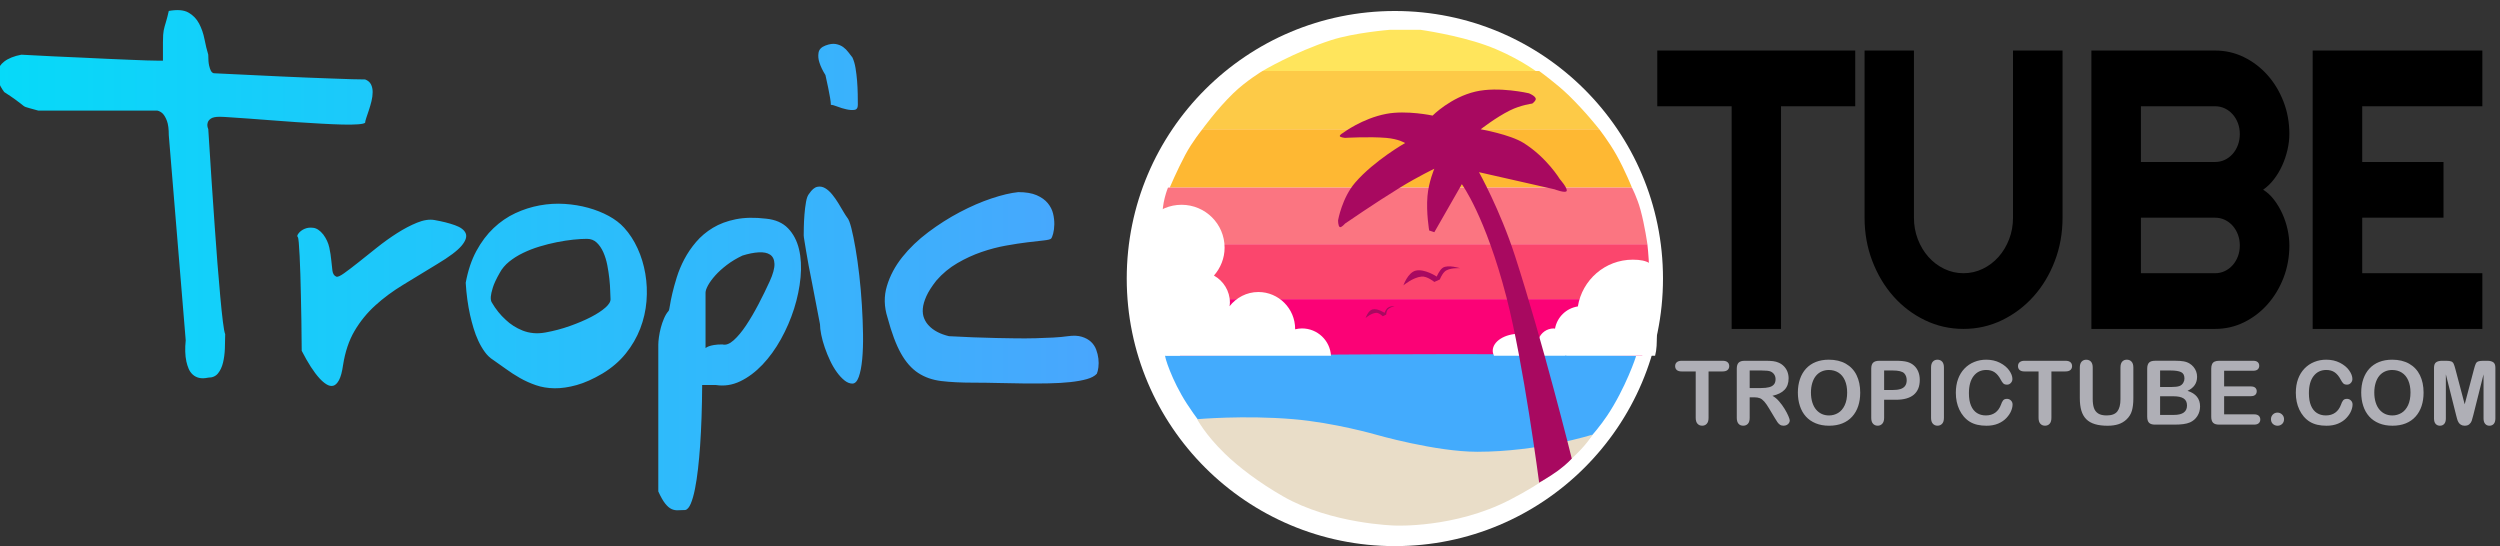 <?xml version="1.0" encoding="utf-8"?>
<!-- Generator: Adobe Illustrator 17.0.1, SVG Export Plug-In . SVG Version: 6.00 Build 0)  -->
<!DOCTYPE svg PUBLIC "-//W3C//DTD SVG 1.1//EN" "http://www.w3.org/Graphics/SVG/1.1/DTD/svg11.dtd">
<svg version="1.1" id="Layer_1" xmlns:x="http://ns.adobe.com/Extensibility/1.0/" xmlns:i="http://ns.adobe.com/AdobeIllustrator/10.0/" xmlns:graph="http://ns.adobe.com/Graphs/1.0/"
	 xmlns="http://www.w3.org/2000/svg" xmlns:xlink="http://www.w3.org/1999/xlink" x="0px" y="0px" width="206px" height="45px"
	 viewBox="0 0 206 45" enable-background="new 0 0 206 45" xml:space="preserve">
<rect x="0" y="0" width="206" height="45" fill="#333333" stroke="none"/>
<g id="tube">
	<g>
		<path fill-rule="evenodd" clip-rule="evenodd" d="M136.558,8.756h6.13v18.347h4.068V8.756h6.116V4.165h-16.313V8.756z
			 M165.872,17.937c0,0.629-0.107,1.221-0.32,1.776c-0.213,0.555-0.505,1.04-0.875,1.456c-0.37,0.416-0.804,0.744-1.301,0.984
			c-0.498,0.24-1.026,0.36-1.586,0.36c-0.56,0-1.088-0.12-1.586-0.36c-0.498-0.24-0.932-0.568-1.301-0.984
			c-0.37-0.416-0.661-0.901-0.875-1.456c-0.213-0.554-0.32-1.146-0.32-1.776V4.165h-4.068v13.772c0,1.269,0.213,2.461,0.64,3.575
			c0.427,1.114,1.007,2.085,1.742,2.911c0.735,0.827,1.598,1.48,2.589,1.959c0.991,0.48,2.05,0.72,3.179,0.72
			c1.128,0,2.188-0.24,3.179-0.72c0.991-0.48,1.856-1.133,2.596-1.959c0.74-0.826,1.323-1.797,1.749-2.911
			c0.427-1.114,0.64-2.306,0.64-3.575V4.165h-4.082V17.937z M187.363,14.786c0.265-0.341,0.493-0.72,0.683-1.136
			c0.19-0.416,0.336-0.848,0.441-1.296c0.104-0.448,0.156-0.885,0.156-1.312c0-0.949-0.161-1.84-0.484-2.671
			c-0.322-0.832-0.761-1.56-1.316-2.183s-1.202-1.117-1.941-1.48c-0.74-0.362-1.531-0.544-2.375-0.544H172.33v22.938h10.198
			c0.844,0,1.636-0.181,2.375-0.544c0.74-0.362,1.387-0.856,1.941-1.48s0.993-1.352,1.316-2.183
			c0.322-0.832,0.484-1.722,0.484-2.671c0-0.426-0.05-0.866-0.149-1.32c-0.1-0.453-0.244-0.888-0.434-1.304
			c-0.19-0.416-0.417-0.797-0.683-1.144c-0.266-0.346-0.564-0.621-0.896-0.824C186.803,15.41,187.097,15.128,187.363,14.786z
			 M184.405,21.121c-0.104,0.277-0.249,0.52-0.434,0.728s-0.401,0.371-0.647,0.488c-0.247,0.117-0.512,0.176-0.796,0.176h-6.116
			v-4.575h6.116c0.284,0,0.55,0.059,0.796,0.176c0.246,0.117,0.462,0.28,0.647,0.488s0.329,0.451,0.434,0.728
			c0.104,0.277,0.156,0.576,0.156,0.896C184.561,20.545,184.509,20.843,184.405,21.121z M184.405,11.947
			c-0.104,0.283-0.249,0.528-0.434,0.736s-0.401,0.371-0.647,0.488c-0.247,0.117-0.512,0.176-0.796,0.176h-6.116V8.756h6.116
			c0.284,0,0.55,0.059,0.796,0.176c0.246,0.117,0.462,0.28,0.647,0.488s0.329,0.451,0.434,0.728
			c0.104,0.277,0.156,0.576,0.156,0.896C184.561,11.363,184.509,11.664,184.405,11.947z M204.545,8.756V4.165h-13.981v22.938h13.981
			v-4.591h-9.899v-4.575h6.699v-4.591h-6.699V8.756H204.545z"/>
	</g>
</g>
<g id="Tropic">
	<g>
		<linearGradient id="SVGID_1_" gradientUnits="userSpaceOnUse" x1="-0.23" y1="21.44" x2="90.527" y2="21.44">
			<stop  offset="0" style="stop-color:#06DAF9"/>
			<stop  offset="1" style="stop-color:#49A6FD"/>
		</linearGradient>
		<path fill-rule="evenodd" clip-rule="evenodd" fill="url(#SVGID_1_)" d="M28.211,10.263c0.516,0.013,0.944,0.007,1.282-0.019
			c0.338-0.025,0.536-0.069,0.594-0.132c0-0.076,0.031-0.208,0.095-0.396c0.063-0.189,0.135-0.402,0.215-0.642
			c0.08-0.239,0.152-0.487,0.215-0.745c0.063-0.258,0.095-0.506,0.095-0.745c0-0.239-0.046-0.45-0.138-0.632
			c-0.092-0.182-0.253-0.318-0.482-0.406c-0.241,0-0.602-0.006-1.084-0.019c-0.482-0.012-1.036-0.031-1.661-0.057
			c-0.626-0.025-1.299-0.05-2.022-0.076c-0.723-0.025-1.446-0.057-2.169-0.094c-1.687-0.076-3.528-0.163-5.525-0.264
			c-0.092-0.012-0.172-0.076-0.241-0.189c-0.058-0.101-0.109-0.252-0.155-0.453c-0.046-0.201-0.069-0.497-0.069-0.887
			c-0.115-0.378-0.218-0.802-0.31-1.274C16.759,2.761,16.61,2.33,16.404,1.94c-0.207-0.39-0.499-0.692-0.878-0.906
			c-0.379-0.214-0.918-0.258-1.618-0.132c-0.08,0.352-0.149,0.623-0.206,0.812c-0.058,0.189-0.103,0.346-0.138,0.472
			c-0.034,0.126-0.06,0.236-0.077,0.33c-0.017,0.094-0.032,0.217-0.043,0.368c-0.012,0.151-0.017,0.352-0.017,0.604v1.51h-0.465
			c-0.172,0-0.468-0.006-0.886-0.019c-0.419-0.012-0.907-0.031-1.463-0.057c-0.557-0.025-1.162-0.05-1.816-0.076
			C8.142,4.821,7.488,4.79,6.834,4.752C5.285,4.689,3.592,4.608,1.757,4.507C1.16,4.62,0.689,4.809,0.345,5.073
			C0.196,5.186,0.07,5.322-0.034,5.479C-0.137,5.636-0.2,5.815-0.223,6.017c-0.023,0.201,0.009,0.434,0.095,0.698
			c0.086,0.264,0.244,0.554,0.473,0.868c0.39,0.252,0.689,0.453,0.895,0.604c0.207,0.151,0.361,0.267,0.465,0.349
			c0.103,0.082,0.178,0.142,0.224,0.179c0.046,0.038,0.109,0.073,0.189,0.104c0.08,0.032,0.195,0.066,0.344,0.104
			c0.149,0.038,0.379,0.101,0.688,0.189h9.811c0.172,0.038,0.327,0.126,0.465,0.264c0.126,0.139,0.238,0.34,0.336,0.604
			c0.097,0.264,0.146,0.654,0.146,1.17l1.394,16.891c-0.069,0.667-0.052,1.246,0.052,1.736c0.046,0.214,0.109,0.415,0.189,0.604
			c0.08,0.189,0.192,0.349,0.336,0.481c0.143,0.132,0.318,0.224,0.525,0.274c0.207,0.05,0.459,0.044,0.757-0.019
			c0.344,0,0.611-0.116,0.8-0.349c0.189-0.233,0.327-0.525,0.413-0.878c0.086-0.352,0.138-0.739,0.155-1.161
			c0.017-0.421,0.026-0.821,0.026-1.198c-0.058-0.126-0.121-0.465-0.189-1.019c-0.069-0.554-0.141-1.239-0.215-2.057
			c-0.075-0.818-0.152-1.727-0.232-2.727c-0.08-1-0.155-2.01-0.224-3.029c-0.172-2.403-0.35-5.089-0.534-8.058
			c-0.08-0.189-0.098-0.359-0.052-0.51c0.023-0.126,0.106-0.242,0.25-0.349c0.143-0.107,0.393-0.16,0.749-0.16
			c0.172,0,0.47,0.016,0.895,0.047C19.427,9.7,19.926,9.734,20.5,9.772c0.574,0.038,1.202,0.085,1.885,0.142
			c0.683,0.057,1.368,0.107,2.057,0.151c0.688,0.044,1.36,0.085,2.014,0.123C27.11,10.225,27.695,10.25,28.211,10.263z
			 M38.374,19.227c-0.115-0.277-0.41-0.5-0.886-0.67c-0.476-0.17-1.036-0.311-1.678-0.425c-0.425-0.076-0.907-0.003-1.446,0.217
			c-0.54,0.22-1.09,0.51-1.652,0.868c-0.562,0.359-1.119,0.758-1.67,1.198c-0.551,0.441-1.056,0.843-1.515,1.208
			c-0.459,0.365-0.852,0.664-1.179,0.896c-0.327,0.233-0.542,0.324-0.645,0.274c-0.172-0.076-0.275-0.236-0.31-0.481
			c-0.034-0.245-0.066-0.531-0.095-0.859c-0.029-0.327-0.083-0.679-0.164-1.057c-0.08-0.377-0.247-0.736-0.499-1.076
			c-0.264-0.327-0.534-0.51-0.809-0.547c-0.275-0.038-0.519-0.009-0.732,0.085c-0.212,0.094-0.376,0.217-0.491,0.368
			c-0.115,0.151-0.138,0.252-0.069,0.302c0.034,0.038,0.063,0.198,0.086,0.481c0.023,0.283,0.046,0.645,0.069,1.085
			c0.023,0.441,0.043,0.941,0.06,1.5c0.017,0.56,0.031,1.129,0.043,1.708c0.034,1.359,0.057,2.894,0.069,4.605
			c0.516,1.007,1.004,1.762,1.463,2.265c0.195,0.214,0.39,0.381,0.585,0.5c0.195,0.119,0.379,0.157,0.551,0.113
			c0.172-0.044,0.33-0.198,0.473-0.462c0.143-0.264,0.255-0.679,0.336-1.246c0.172-1.095,0.488-2.032,0.947-2.812
			c0.459-0.78,1.027-1.478,1.704-2.095c0.677-0.616,1.451-1.189,2.324-1.717c0.872-0.528,1.801-1.095,2.788-1.698
			c0.987-0.591,1.652-1.091,1.997-1.5C38.374,19.847,38.488,19.504,38.374,19.227z M52.541,20.473
			c-0.299-0.654-0.671-1.227-1.119-1.717c-0.333-0.365-0.755-0.686-1.265-0.963c-0.511-0.277-1.073-0.5-1.687-0.67
			c-0.614-0.17-1.262-0.277-1.945-0.321c-0.683-0.044-1.368-0.003-2.057,0.123c-0.688,0.126-1.357,0.34-2.005,0.642
			c-0.648,0.302-1.245,0.711-1.79,1.227c-0.545,0.516-1.018,1.145-1.42,1.887c-0.402,0.742-0.694,1.617-0.878,2.623
			c0.057,0.944,0.178,1.831,0.361,2.661c0.08,0.352,0.175,0.711,0.284,1.076c0.109,0.365,0.241,0.714,0.396,1.047
			c0.155,0.333,0.333,0.639,0.534,0.915c0.201,0.277,0.433,0.497,0.697,0.661c0.333,0.226,0.68,0.472,1.041,0.736
			s0.746,0.513,1.153,0.745c0.407,0.233,0.846,0.431,1.317,0.594c0.47,0.163,0.984,0.248,1.54,0.255
			c0.556,0.006,1.162-0.082,1.816-0.264s1.365-0.5,2.134-0.953c0.769-0.465,1.408-1.016,1.919-1.651
			c0.51-0.635,0.906-1.318,1.188-2.048c0.281-0.73,0.453-1.482,0.516-2.255c0.063-0.774,0.031-1.529-0.095-2.265
			C53.051,21.822,52.839,21.127,52.541,20.473z M49.89,25.342c-0.299,0.264-0.697,0.525-1.196,0.783
			c-0.499,0.258-1.076,0.503-1.73,0.736c-0.654,0.233-1.331,0.412-2.031,0.538c-0.356,0.063-0.688,0.079-0.998,0.047
			c-0.31-0.031-0.6-0.101-0.869-0.208c-0.27-0.107-0.522-0.236-0.757-0.387c-0.235-0.151-0.445-0.314-0.628-0.491
			c-0.448-0.403-0.832-0.881-1.153-1.434c-0.069-0.101-0.098-0.258-0.086-0.472c0.011-0.176,0.066-0.425,0.164-0.745
			c0.097-0.321,0.29-0.733,0.577-1.236c0.183-0.34,0.442-0.645,0.775-0.915c0.333-0.27,0.714-0.51,1.145-0.717
			c0.43-0.208,0.883-0.384,1.36-0.528c0.476-0.144,0.952-0.264,1.429-0.359c0.476-0.094,0.926-0.163,1.351-0.208
			c0.424-0.044,0.797-0.066,1.119-0.066c0.321,0,0.591,0.104,0.809,0.311c0.218,0.208,0.399,0.472,0.542,0.793
			c0.143,0.321,0.252,0.673,0.327,1.057c0.074,0.384,0.132,0.761,0.172,1.132c0.04,0.371,0.063,0.705,0.069,1
			c0.006,0.296,0.014,0.513,0.026,0.651C50.326,24.839,50.188,25.078,49.89,25.342z M64.935,18.812
			c-0.436-0.453-1.039-0.717-1.807-0.793c-0.941-0.113-1.773-0.097-2.496,0.047c-0.723,0.145-1.354,0.381-1.893,0.708
			c-0.54,0.327-1.001,0.717-1.386,1.17c-0.385,0.453-0.706,0.925-0.964,1.415c-0.258,0.491-0.465,0.985-0.62,1.482
			c-0.155,0.497-0.278,0.944-0.37,1.34c-0.092,0.396-0.158,0.727-0.198,0.991c-0.04,0.264-0.077,0.415-0.112,0.453
			c-0.138,0.151-0.261,0.352-0.37,0.604c-0.109,0.252-0.198,0.51-0.267,0.774c-0.069,0.264-0.12,0.522-0.155,0.774
			c-0.034,0.252-0.052,0.453-0.052,0.604v12.116c0.207,0.453,0.399,0.789,0.577,1.01c0.178,0.22,0.353,0.368,0.525,0.443
			c0.172,0.076,0.35,0.107,0.534,0.094c0.183-0.013,0.379-0.019,0.585-0.019c0.172-0.038,0.324-0.214,0.456-0.528
			c0.132-0.315,0.247-0.717,0.344-1.208c0.097-0.491,0.181-1.041,0.25-1.651c0.069-0.61,0.126-1.236,0.172-1.878
			c0.103-1.485,0.161-3.164,0.172-5.039h1.102c0.7,0.113,1.377,0.012,2.031-0.302c0.654-0.314,1.265-0.771,1.833-1.368
			c0.568-0.597,1.076-1.299,1.523-2.104c0.447-0.805,0.809-1.642,1.084-2.51c0.275-0.868,0.453-1.73,0.534-2.586
			c0.08-0.855,0.037-1.629-0.129-2.321C65.672,19.838,65.371,19.265,64.935,18.812z M63.42,23.19
			c-0.275,0.604-0.582,1.23-0.921,1.878c-0.339,0.648-0.68,1.23-1.024,1.746c-0.344,0.516-0.686,0.925-1.024,1.227
			c-0.339,0.302-0.645,0.415-0.921,0.34c-0.287,0-0.519,0.016-0.697,0.047c-0.178,0.032-0.318,0.066-0.422,0.104
			c-0.126,0.05-0.218,0.101-0.275,0.151v-4.567c0-0.151,0.069-0.352,0.206-0.604c0.138-0.252,0.336-0.522,0.594-0.812
			c0.258-0.289,0.577-0.579,0.955-0.868c0.379-0.289,0.809-0.547,1.291-0.774c0.482-0.151,0.924-0.239,1.325-0.264
			c0.402-0.025,0.717,0.038,0.947,0.189c0.229,0.151,0.35,0.406,0.361,0.764C63.827,22.105,63.695,22.587,63.42,23.19z
			 M68.017,6.186c0.08,0.365,0.155,0.711,0.224,1.038c0.057,0.277,0.109,0.551,0.155,0.821c0.046,0.271,0.069,0.469,0.069,0.594
			c0.115,0,0.293,0.047,0.534,0.142s0.488,0.17,0.74,0.226c0.252,0.057,0.473,0.073,0.663,0.047
			c0.189-0.025,0.284-0.163,0.284-0.415c0-0.239-0.003-0.535-0.009-0.887c-0.006-0.352-0.023-0.711-0.052-1.076
			c-0.029-0.365-0.072-0.72-0.129-1.066c-0.058-0.346-0.144-0.638-0.258-0.878c-0.103-0.126-0.215-0.27-0.336-0.434
			c-0.12-0.163-0.264-0.305-0.43-0.425c-0.167-0.119-0.367-0.201-0.602-0.245c-0.235-0.044-0.519-0.003-0.852,0.123
			c-0.333,0.126-0.522,0.321-0.568,0.585c-0.046,0.264-0.023,0.535,0.069,0.812C67.621,5.476,67.787,5.822,68.017,6.186z
			 M70.805,22.681c-0.092-0.805-0.195-1.541-0.31-2.208c-0.115-0.667-0.23-1.227-0.344-1.68c-0.115-0.453-0.23-0.742-0.344-0.868
			c-0.069-0.088-0.166-0.239-0.293-0.453c-0.126-0.214-0.267-0.45-0.422-0.708c-0.155-0.258-0.327-0.503-0.516-0.736
			c-0.189-0.233-0.387-0.409-0.594-0.528c-0.207-0.119-0.422-0.154-0.645-0.104c-0.224,0.05-0.445,0.239-0.663,0.566
			c-0.115,0.126-0.201,0.352-0.258,0.679c-0.058,0.327-0.101,0.673-0.129,1.038c-0.029,0.365-0.046,0.711-0.052,1.038
			c-0.006,0.327-0.009,0.554-0.009,0.679c0,0.063,0.02,0.214,0.06,0.453c0.04,0.239,0.089,0.535,0.146,0.887
			c0.057,0.352,0.126,0.745,0.207,1.18c0.08,0.434,0.166,0.871,0.258,1.312c0.195,1.044,0.419,2.208,0.671,3.491
			c0,0.239,0.034,0.528,0.103,0.868c0.069,0.34,0.166,0.692,0.293,1.057c0.126,0.365,0.272,0.724,0.439,1.076
			c0.166,0.352,0.35,0.667,0.551,0.944c0.201,0.277,0.41,0.503,0.628,0.679c0.218,0.176,0.436,0.264,0.654,0.264
			c0.218,0,0.393-0.182,0.525-0.547c0.132-0.365,0.226-0.849,0.284-1.453c0.057-0.604,0.08-1.293,0.069-2.067
			c-0.012-0.774-0.043-1.576-0.095-2.406C70.969,24.304,70.897,23.486,70.805,22.681z M90.325,28.805
			c-0.092-0.245-0.235-0.459-0.43-0.642c-0.195-0.182-0.448-0.321-0.757-0.415c-0.31-0.094-0.688-0.11-1.136-0.047
			c-0.344,0.05-0.746,0.088-1.205,0.113c-0.459,0.025-0.95,0.044-1.472,0.057c-0.522,0.013-1.062,0.016-1.618,0.009
			c-0.557-0.006-1.099-0.016-1.626-0.028c-1.239-0.025-2.536-0.076-3.89-0.151c-0.723-0.176-1.274-0.465-1.652-0.868
			c-0.161-0.163-0.29-0.362-0.387-0.594c-0.098-0.233-0.135-0.5-0.112-0.802c0.023-0.302,0.121-0.645,0.293-1.029
			c0.172-0.384,0.448-0.814,0.826-1.293c0.505-0.579,1.081-1.057,1.73-1.434c0.648-0.377,1.311-0.682,1.988-0.915
			c0.677-0.233,1.348-0.409,2.014-0.528c0.665-0.119,1.262-0.211,1.79-0.274c0.528-0.063,0.967-0.113,1.317-0.151
			c0.35-0.038,0.553-0.088,0.611-0.151c0.057-0.063,0.115-0.201,0.172-0.415c0.057-0.214,0.089-0.465,0.095-0.755
			c0.006-0.289-0.029-0.588-0.103-0.896c-0.075-0.308-0.221-0.594-0.439-0.859c-0.218-0.264-0.522-0.481-0.912-0.651
			c-0.39-0.17-0.895-0.255-1.515-0.255c-0.62,0.063-1.354,0.236-2.203,0.519c-0.849,0.283-1.721,0.661-2.616,1.132
			c-0.895,0.472-1.762,1.022-2.599,1.651c-0.838,0.629-1.552,1.315-2.143,2.057c-0.591,0.743-1.013,1.535-1.265,2.378
			c-0.253,0.843-0.235,1.711,0.052,2.604c0.333,1.246,0.7,2.227,1.102,2.944c0.401,0.717,0.875,1.255,1.42,1.614
			c0.545,0.359,1.185,0.582,1.919,0.67c0.734,0.088,1.606,0.132,2.616,0.132c0.677,0,1.374,0.009,2.091,0.028
			c0.717,0.019,1.426,0.032,2.126,0.038c0.7,0.007,1.374,0.003,2.022-0.009c0.648-0.012,1.236-0.047,1.764-0.104
			c0.528-0.057,0.981-0.138,1.36-0.245c0.379-0.107,0.654-0.255,0.826-0.444c0.057-0.126,0.1-0.302,0.129-0.528
			c0.028-0.226,0.028-0.465,0-0.717C90.477,29.299,90.417,29.05,90.325,28.805z"/>
	</g>
</g>
<g id="tropictube.com">
	<g>
		<path fill-rule="evenodd" clip-rule="evenodd" fill="#AFAFB6" d="M141.946,29.728h-3.377c-0.174,0-0.307,0.039-0.399,0.118
			c-0.092,0.079-0.138,0.187-0.138,0.323c0,0.132,0.044,0.237,0.132,0.318c0.088,0.08,0.223,0.12,0.404,0.12h1.159v3.822
			c0,0.218,0.049,0.38,0.148,0.488c0.099,0.108,0.227,0.161,0.385,0.161c0.155,0,0.281-0.053,0.379-0.16
			c0.098-0.106,0.147-0.27,0.147-0.49v-3.822h1.159c0.181,0,0.317-0.04,0.408-0.12c0.091-0.08,0.136-0.186,0.136-0.318
			c0-0.132-0.045-0.238-0.134-0.319C142.266,29.769,142.129,29.728,141.946,29.728z M147.048,33.685
			c-0.135-0.221-0.288-0.43-0.46-0.626c-0.172-0.196-0.352-0.344-0.54-0.445c0.448-0.098,0.783-0.264,1.003-0.499
			c0.221-0.234,0.331-0.548,0.331-0.94c0-0.191-0.033-0.373-0.098-0.544c-0.066-0.171-0.162-0.321-0.288-0.45
			c-0.126-0.129-0.272-0.228-0.436-0.298c-0.136-0.062-0.289-0.103-0.458-0.124c-0.169-0.02-0.373-0.031-0.612-0.031h-1.728
			c-0.229,0-0.395,0.052-0.497,0.154c-0.103,0.103-0.154,0.269-0.154,0.499v4.048c0,0.213,0.047,0.374,0.14,0.484
			c0.093,0.11,0.224,0.165,0.393,0.165c0.157,0,0.285-0.053,0.383-0.158c0.098-0.105,0.147-0.269,0.147-0.492v-1.69h0.372
			c0.188,0,0.345,0.025,0.469,0.075s0.246,0.144,0.367,0.28c0.12,0.136,0.257,0.335,0.41,0.596l0.426,0.711
			c0.1,0.168,0.179,0.294,0.238,0.38c0.058,0.086,0.128,0.157,0.209,0.214c0.081,0.056,0.181,0.084,0.3,0.084
			c0.1,0,0.188-0.02,0.265-0.059c0.076-0.039,0.136-0.093,0.181-0.161c0.044-0.068,0.066-0.137,0.066-0.206
			c0-0.067-0.038-0.19-0.113-0.368S147.183,33.906,147.048,33.685z M145.769,31.908c-0.174,0.044-0.389,0.066-0.644,0.066h-0.951
			v-1.446h0.98c0.365,0,0.609,0.026,0.733,0.079c0.131,0.055,0.234,0.138,0.308,0.249c0.074,0.111,0.111,0.24,0.111,0.386
			c0,0.187-0.046,0.333-0.138,0.44C146.077,31.789,145.944,31.864,145.769,31.908z M152.096,29.97
			c-0.39-0.221-0.857-0.332-1.4-0.332c-0.401,0-0.758,0.063-1.073,0.188s-0.582,0.307-0.801,0.544
			c-0.219,0.237-0.387,0.524-0.503,0.861c-0.116,0.337-0.174,0.708-0.174,1.113c0,0.395,0.055,0.762,0.166,1.102
			c0.111,0.34,0.275,0.63,0.492,0.872c0.217,0.242,0.488,0.429,0.812,0.562c0.324,0.133,0.692,0.199,1.102,0.199
			c0.413,0,0.779-0.065,1.098-0.194c0.32-0.129,0.589-0.316,0.808-0.56s0.384-0.532,0.494-0.865s0.165-0.702,0.165-1.109
			c0-0.55-0.1-1.029-0.3-1.437S152.485,30.192,152.096,29.97z M152.003,33.396c-0.135,0.285-0.316,0.495-0.544,0.632
			c-0.228,0.136-0.477,0.205-0.749,0.205c-0.212,0-0.407-0.039-0.585-0.118c-0.178-0.079-0.335-0.198-0.472-0.357
			c-0.137-0.159-0.243-0.359-0.318-0.601s-0.113-0.512-0.113-0.811c0-0.297,0.038-0.564,0.113-0.802
			c0.075-0.238,0.178-0.434,0.308-0.587c0.13-0.153,0.285-0.27,0.465-0.35c0.18-0.08,0.376-0.12,0.588-0.12
			c0.298,0,0.562,0.072,0.792,0.217s0.407,0.358,0.531,0.641c0.124,0.282,0.186,0.616,0.186,1.001
			C152.205,32.76,152.137,33.111,152.003,33.396z M157.712,30.119c-0.156-0.139-0.342-0.238-0.556-0.298
			c-0.217-0.062-0.527-0.093-0.93-0.093h-1.363c-0.234,0-0.404,0.05-0.512,0.151c-0.107,0.1-0.161,0.268-0.161,0.502v4.055
			c0,0.211,0.049,0.37,0.147,0.479c0.098,0.109,0.227,0.163,0.386,0.163c0.153,0,0.279-0.055,0.379-0.165
			c0.1-0.11,0.15-0.272,0.15-0.484V32.94h0.973c0.651,0,1.141-0.138,1.47-0.414c0.329-0.276,0.494-0.682,0.494-1.218
			c0-0.251-0.041-0.477-0.122-0.678C157.986,30.428,157.868,30.258,157.712,30.119z M156.98,31.799
			c-0.088,0.12-0.216,0.206-0.385,0.258s-0.377,0.079-0.628,0.079h-0.715v-1.608h0.715c0.474,0,0.788,0.078,0.941,0.233
			c0.136,0.146,0.204,0.335,0.204,0.567C157.112,31.522,157.068,31.679,156.98,31.799z M159.645,29.638
			c-0.155,0-0.281,0.054-0.379,0.161s-0.147,0.269-0.147,0.484v4.145c0,0.215,0.049,0.377,0.148,0.486s0.225,0.163,0.377,0.163
			c0.16,0,0.289-0.054,0.388-0.161c0.099-0.108,0.148-0.27,0.148-0.488v-4.145c0-0.218-0.05-0.38-0.148-0.486
			C159.934,29.692,159.805,29.638,159.645,29.638z M165.375,32.865c-0.148,0-0.255,0.044-0.322,0.131
			c-0.067,0.087-0.123,0.2-0.168,0.339c-0.107,0.294-0.266,0.517-0.477,0.669c-0.211,0.152-0.469,0.228-0.774,0.228
			c-0.281,0-0.527-0.067-0.737-0.201c-0.21-0.134-0.372-0.337-0.486-0.608c-0.115-0.271-0.172-0.612-0.172-1.021
			c0-0.612,0.129-1.085,0.388-1.418c0.259-0.333,0.606-0.499,1.043-0.499c0.274,0,0.505,0.065,0.692,0.194
			c0.187,0.129,0.35,0.324,0.488,0.585c0.083,0.158,0.159,0.269,0.227,0.334c0.068,0.065,0.17,0.097,0.306,0.097
			c0.122,0,0.225-0.047,0.311-0.14s0.129-0.201,0.129-0.323c0-0.222-0.088-0.459-0.265-0.709c-0.177-0.25-0.431-0.46-0.762-0.63
			c-0.331-0.17-0.709-0.255-1.134-0.255c-0.348,0-0.676,0.062-0.984,0.187s-0.576,0.306-0.805,0.544
			c-0.229,0.238-0.405,0.525-0.528,0.86c-0.123,0.335-0.184,0.714-0.184,1.138c0,0.261,0.024,0.507,0.073,0.739
			c0.049,0.232,0.122,0.45,0.22,0.655c0.098,0.205,0.216,0.389,0.354,0.554c0.155,0.182,0.325,0.328,0.51,0.44
			s0.39,0.193,0.617,0.246c0.227,0.053,0.478,0.079,0.755,0.079c0.365,0,0.684-0.059,0.959-0.176c0.274-0.117,0.5-0.27,0.676-0.458
			c0.176-0.188,0.306-0.379,0.388-0.574s0.123-0.376,0.123-0.544c0-0.132-0.045-0.242-0.136-0.33
			C165.61,32.909,165.502,32.865,165.375,32.865z M170.197,29.728h-3.377c-0.174,0-0.307,0.039-0.399,0.118
			c-0.092,0.079-0.138,0.187-0.138,0.323c0,0.132,0.044,0.237,0.132,0.318c0.088,0.08,0.223,0.12,0.404,0.12h1.159v3.822
			c0,0.218,0.049,0.38,0.148,0.488c0.099,0.108,0.227,0.161,0.385,0.161c0.155,0,0.281-0.053,0.379-0.16
			c0.098-0.106,0.147-0.27,0.147-0.49v-3.822h1.159c0.181,0,0.317-0.04,0.408-0.12c0.091-0.08,0.136-0.186,0.136-0.318
			c0-0.132-0.045-0.238-0.134-0.319C170.518,29.769,170.381,29.728,170.197,29.728z M175.252,29.638c-0.16,0-0.287,0.053-0.383,0.16
			c-0.095,0.106-0.143,0.269-0.143,0.486v2.609c0,0.45-0.086,0.785-0.258,1.007c-0.172,0.221-0.465,0.332-0.88,0.332
			c-0.3,0-0.534-0.054-0.701-0.163c-0.167-0.109-0.283-0.262-0.349-0.459c-0.066-0.197-0.098-0.443-0.098-0.737v-2.587
			c0-0.215-0.048-0.377-0.145-0.484c-0.097-0.108-0.227-0.161-0.392-0.161c-0.157,0-0.284,0.054-0.381,0.161
			c-0.097,0.108-0.145,0.269-0.145,0.484v2.53c0,0.397,0.043,0.739,0.129,1.025c0.086,0.286,0.221,0.52,0.404,0.703
			s0.421,0.318,0.712,0.406s0.638,0.131,1.041,0.131c0.339,0,0.634-0.041,0.887-0.122c0.253-0.081,0.474-0.211,0.665-0.388
			c0.222-0.208,0.373-0.45,0.453-0.725c0.08-0.275,0.12-0.618,0.12-1.03v-2.53c0-0.218-0.049-0.38-0.148-0.486
			C175.541,29.692,175.412,29.638,175.252,29.638z M180.253,32.204c0.525-0.244,0.787-0.629,0.787-1.156
			c0-0.153-0.025-0.298-0.075-0.436c-0.05-0.138-0.123-0.263-0.218-0.377c-0.095-0.114-0.205-0.208-0.329-0.282
			c-0.145-0.088-0.31-0.148-0.494-0.179c-0.184-0.031-0.401-0.047-0.651-0.047h-1.699c-0.227,0-0.391,0.051-0.492,0.153
			c-0.101,0.102-0.152,0.269-0.152,0.501v3.955c0,0.227,0.049,0.393,0.148,0.497c0.099,0.104,0.264,0.156,0.495,0.156h1.603
			c0.277,0,0.519-0.014,0.726-0.041c0.208-0.027,0.391-0.075,0.551-0.142c0.255-0.112,0.458-0.286,0.608-0.522
			s0.225-0.501,0.225-0.795C181.286,32.853,180.942,32.424,180.253,32.204z M177.992,30.528h0.862c0.386,0,0.674,0.044,0.862,0.131
			c0.188,0.087,0.283,0.264,0.283,0.529c0,0.124-0.03,0.237-0.089,0.337c-0.076,0.141-0.187,0.237-0.331,0.287
			c-0.144,0.05-0.349,0.075-0.614,0.075h-0.973V30.528z M179.133,34.189h-1.141v-1.536h1.105c0.37,0,0.647,0.06,0.833,0.179
			c0.186,0.12,0.279,0.312,0.279,0.578C180.21,33.929,179.851,34.189,179.133,34.189z M185.743,34.142h-2.475v-1.497h2.203
			c0.165,0,0.286-0.038,0.365-0.113c0.079-0.075,0.118-0.173,0.118-0.292c0-0.12-0.04-0.216-0.12-0.289
			c-0.08-0.073-0.201-0.109-0.363-0.109h-2.203V30.55h2.393c0.169,0,0.295-0.038,0.377-0.113c0.082-0.075,0.123-0.175,0.123-0.3
			c0-0.122-0.041-0.221-0.123-0.296c-0.082-0.075-0.208-0.113-0.377-0.113h-2.804c-0.15,0-0.274,0.022-0.37,0.066
			c-0.097,0.044-0.168,0.115-0.213,0.212c-0.045,0.097-0.068,0.222-0.068,0.375v3.955c0,0.23,0.051,0.396,0.152,0.499
			c0.101,0.103,0.268,0.154,0.499,0.154h2.887c0.167,0,0.293-0.039,0.377-0.117c0.085-0.078,0.127-0.179,0.127-0.303
			c0-0.129-0.042-0.233-0.127-0.31C186.036,34.181,185.91,34.142,185.743,34.142z M187.661,33.999c-0.15,0-0.277,0.053-0.379,0.158
			c-0.103,0.105-0.154,0.231-0.154,0.377c0,0.172,0.054,0.306,0.161,0.402c0.107,0.096,0.235,0.144,0.383,0.144
			c0.143,0,0.268-0.048,0.374-0.145c0.106-0.097,0.159-0.23,0.159-0.4c0-0.148-0.053-0.275-0.159-0.379
			S187.811,33.999,187.661,33.999z M193.391,32.865c-0.148,0-0.255,0.044-0.322,0.131c-0.067,0.087-0.123,0.2-0.168,0.339
			c-0.107,0.294-0.266,0.517-0.478,0.669c-0.211,0.152-0.469,0.228-0.774,0.228c-0.281,0-0.527-0.067-0.737-0.201
			c-0.21-0.134-0.372-0.337-0.486-0.608c-0.115-0.271-0.172-0.612-0.172-1.021c0-0.612,0.129-1.085,0.388-1.418
			c0.259-0.333,0.606-0.499,1.043-0.499c0.274,0,0.505,0.065,0.692,0.194c0.187,0.129,0.35,0.324,0.488,0.585
			c0.083,0.158,0.159,0.269,0.227,0.334c0.068,0.065,0.17,0.097,0.306,0.097c0.122,0,0.225-0.047,0.311-0.14
			s0.129-0.201,0.129-0.323c0-0.222-0.088-0.459-0.265-0.709c-0.176-0.25-0.43-0.46-0.762-0.63c-0.331-0.17-0.709-0.255-1.134-0.255
			c-0.348,0-0.676,0.062-0.984,0.187s-0.576,0.306-0.805,0.544c-0.229,0.238-0.405,0.525-0.528,0.86
			c-0.123,0.335-0.184,0.714-0.184,1.138c0,0.261,0.024,0.507,0.073,0.739c0.049,0.232,0.122,0.45,0.22,0.655
			c0.098,0.205,0.216,0.389,0.354,0.554c0.155,0.182,0.325,0.328,0.51,0.44c0.185,0.111,0.39,0.193,0.617,0.246
			c0.227,0.053,0.478,0.079,0.755,0.079c0.365,0,0.684-0.059,0.959-0.176s0.5-0.27,0.676-0.458c0.176-0.188,0.306-0.379,0.388-0.574
			s0.123-0.376,0.123-0.544c0-0.132-0.045-0.242-0.136-0.33C193.626,32.909,193.518,32.865,193.391,32.865z M198.515,29.97
			c-0.39-0.221-0.857-0.332-1.4-0.332c-0.401,0-0.758,0.063-1.073,0.188c-0.315,0.126-0.582,0.307-0.801,0.544
			s-0.387,0.524-0.503,0.861s-0.173,0.708-0.173,1.113c0,0.395,0.055,0.762,0.166,1.102c0.111,0.34,0.275,0.63,0.492,0.872
			c0.217,0.242,0.488,0.429,0.812,0.562c0.324,0.133,0.692,0.199,1.102,0.199c0.413,0,0.779-0.065,1.098-0.194
			c0.32-0.129,0.589-0.316,0.808-0.56c0.219-0.244,0.384-0.532,0.494-0.865s0.165-0.702,0.165-1.109c0-0.55-0.1-1.029-0.3-1.437
			C199.2,30.506,198.905,30.192,198.515,29.97z M198.422,33.396c-0.135,0.285-0.316,0.495-0.544,0.632
			c-0.228,0.136-0.478,0.205-0.749,0.205c-0.212,0-0.407-0.039-0.585-0.118c-0.178-0.079-0.335-0.198-0.472-0.357
			c-0.137-0.159-0.243-0.359-0.318-0.601c-0.075-0.242-0.113-0.512-0.113-0.811c0-0.297,0.038-0.564,0.113-0.802
			c0.075-0.238,0.178-0.434,0.308-0.587c0.13-0.153,0.285-0.27,0.465-0.35c0.18-0.08,0.376-0.12,0.588-0.12
			c0.298,0,0.562,0.072,0.792,0.217c0.23,0.145,0.407,0.358,0.531,0.641c0.124,0.282,0.186,0.616,0.186,1.001
			C198.624,32.76,198.557,33.111,198.422,33.396z M205.442,29.848c-0.119-0.08-0.28-0.12-0.483-0.12h-0.329
			c-0.198,0-0.342,0.018-0.431,0.054c-0.089,0.036-0.156,0.1-0.199,0.194c-0.043,0.093-0.092,0.245-0.147,0.456l-0.762,2.882
			l-0.762-2.882c-0.055-0.211-0.104-0.362-0.147-0.456s-0.109-0.158-0.198-0.194s-0.233-0.054-0.431-0.054h-0.329
			c-0.203,0-0.364,0.04-0.483,0.12c-0.119,0.08-0.179,0.235-0.179,0.465v4.163c0,0.203,0.045,0.355,0.136,0.454
			c0.091,0.099,0.207,0.149,0.351,0.149c0.148,0,0.266-0.05,0.356-0.151c0.089-0.101,0.134-0.251,0.134-0.452v-3.632l0.841,3.352
			c0.029,0.11,0.057,0.216,0.084,0.318c0.027,0.102,0.065,0.194,0.113,0.278c0.048,0.084,0.114,0.153,0.2,0.206
			s0.191,0.081,0.315,0.081c0.165,0,0.293-0.042,0.386-0.126c0.093-0.084,0.157-0.176,0.191-0.278
			c0.034-0.102,0.079-0.261,0.134-0.479l0.841-3.352v3.632c0,0.201,0.045,0.352,0.136,0.452c0.091,0.1,0.206,0.151,0.347,0.151
			c0.15,0,0.27-0.05,0.359-0.151c0.089-0.101,0.134-0.251,0.134-0.452v-4.163C205.621,30.083,205.562,29.928,205.442,29.848z"/>
	</g>
</g>
<g id="Ellipse_4">
	<g>
		<ellipse fill-rule="evenodd" clip-rule="evenodd" fill="#FFFFFF" cx="114.937" cy="22.953" rx="22.094" ry="22.047"/>
	</g>
</g>
<g id="Rectangle_1">
	<g>
		<path fill-rule="evenodd" clip-rule="evenodd" fill="#FFE55C" d="M122.436,3.729c-2.377-0.85-5.38-1.272-5.38-1.272h-2.549
			c0,0-2.92,0.235-4.814,0.848c-3.056,0.989-5.664,2.544-5.664,2.544h22.513C126.542,5.849,124.802,4.575,122.436,3.729z"/>
	</g>
</g>
<g id="Rectangle_2">
	<g>
		<path fill-rule="evenodd" clip-rule="evenodd" fill="#FDCA47" d="M129.232,7.828c-0.966-0.937-2.407-1.979-2.407-1.979h-22.796
			c0,0-1.353,0.815-2.407,1.837c-1.379,1.338-2.549,2.968-2.549,2.968h32.707C131.781,10.654,130.654,9.206,129.232,7.828z"/>
	</g>
</g>
<g id="Rectangle_3">
	<g>
		<path fill-rule="evenodd" clip-rule="evenodd" fill="#FEB833" d="M133.197,12.774c-0.6-1.072-1.416-2.12-1.416-2.12H99.074
			c0,0-0.822,1.001-1.416,2.12c-0.676,1.274-1.274,2.685-1.274,2.685h38.087C134.471,15.46,133.928,14.082,133.197,12.774z"/>
	</g>
</g>
<g id="Rectangle_4">
	<g>
		<path fill-rule="evenodd" clip-rule="evenodd" fill="#FB7581" d="M135.179,17.297c-0.28-1.023-0.708-1.837-0.708-1.837H96.242
			c0,0-0.567,1.372-0.425,2.544c0.141,1.16,0.991,2.12,0.991,2.12h38.937C135.745,20.124,135.529,18.577,135.179,17.297z"/>
	</g>
</g>
<g id="Rectangle_5">
	<g>
		<path fill-rule="evenodd" clip-rule="evenodd" fill="#FB466D" d="M135.887,22.103c-0.033-1.056-0.142-1.979-0.142-1.979H96.1
			l-0.142,4.523h39.928C135.887,24.647,135.924,23.299,135.887,22.103z"/>
	</g>
</g>
<g id="Rectangle_6">
	<g>
		<path fill-rule="evenodd" clip-rule="evenodd" fill="#FB0276" d="M135.887,24.647c-10.598,0-38.937,0-38.937,0l0.283,4.664
			c0,0,26.122,0,37.578,0h0.51l0.85-4.664H135.887z"/>
	</g>
</g>
<g id="Rectangle_7">
	<g>
		<path fill-rule="evenodd" clip-rule="evenodd" fill="#43ABFD" d="M96.016,29.301c-0.091,0,0.52,2.016,1.784,3.967
			c1.324,2.044,3.131,4.099,3.257,4.099h28.743c-0.018,0,1.517-1.458,2.62-3.101c1.514-2.257,2.428-4.954,2.393-4.955
			C124.567,29.022,100.934,29.301,96.016,29.301z"/>
	</g>
</g>
<g id="Ellipse_2_1_">
	<g>
		<path fill-rule="evenodd" clip-rule="evenodd" fill="#FFFFFF" d="M94.688,24.375c0,0.555,0.186,1.063,0.491,1.479
			c-0.207,0.374-0.335,0.798-0.335,1.255c0,0.93,0.49,1.741,1.223,2.203h13.607c-0.075-1.253-1.112-2.25-2.392-2.25
			c-0.196,0-0.383,0.03-0.565,0.073c0-0.009,0.003-0.017,0.003-0.026c0-1.683-1.357-3.047-3.031-3.047
			c-0.967,0-1.819,0.464-2.374,1.173c0.012-0.099,0.03-0.196,0.03-0.298c0-0.963-0.534-1.792-1.315-2.23
			c0.539-0.619,0.877-1.418,0.877-2.302c0-1.95-1.588-3.531-3.547-3.531c-1.959,0-3.547,1.581-3.547,3.531
			c0,1.073,0.487,2.025,1.247,2.669C94.828,23.456,94.688,23.898,94.688,24.375z"/>
	</g>
</g>
<g id="Ellipse_3">
	<g>
		<path fill-rule="evenodd" clip-rule="evenodd" fill="#FFFFFF" d="M128.977,29.313c0.013-0.013,0.029-0.024,0.042-0.038
			c0.019,0.014,0.041,0.025,0.061,0.038h7.299c0.27-0.979,0.074-2.4,0.074-3.817c0-2.537,0.63-4.099-1.911-4.099
			c-2.287,0-4.17,1.671-4.527,3.853c-0.958,0.146-1.716,0.887-1.882,1.833c-0.035-0.003-0.066-0.02-0.102-0.02
			c-0.576,0-1.058,0.362-1.249,0.866c-0.4-0.263-0.959-0.428-1.579-0.428c-1.217,0-2.203,0.63-2.203,1.406
			c0,0.142,0.043,0.277,0.104,0.406H128.977z"/>
	</g>
</g>
<g id="Shape_4">
	<g>
		<path fill-rule="evenodd" clip-rule="evenodd" fill="#E9DDC8" d="M121.728,37.226c-3.448,0-8.354-1.413-8.354-1.413
			s-3.413-0.985-6.796-1.272c-4.059-0.344-7.929,0-7.929,0s0.618,1.222,2.265,2.827c1.125,1.095,2.799,2.379,4.814,3.534
			c3.987,2.284,9.203,2.403,9.203,2.403s4.915,0.24,9.486-2.12c5.512-2.845,6.796-5.371,6.796-5.371S126.806,37.226,121.728,37.226z
			"/>
	</g>
</g>
<g id="Shape_2">
	<g>
		<path fill-rule="evenodd" clip-rule="evenodd" fill="#A80960" d="M124.842,21.108c-1.243-3.836-2.973-6.92-2.973-6.92l6.23,1.413
			c0,0,0.891,0.341,0.991,0.141c0.112-0.223-0.566-0.989-0.566-0.989s-1.061-1.765-2.973-2.968c-1.127-0.709-3.54-1.131-3.54-1.131
			s1.215-0.96,2.407-1.555c0.886-0.442,1.841-0.565,1.841-0.565s0.342-0.249,0.283-0.424c-0.08-0.239-0.566-0.424-0.566-0.424
			s-2.482-0.583-4.389-0.141c-2.052,0.476-3.54,1.979-3.54,1.979s-2.149-0.463-3.823-0.141c-1.981,0.38-3.54,1.555-3.54,1.555
			s-0.32,0.173-0.283,0.283c0.034,0.102,0.425,0.141,0.425,0.141s2.015-0.118,3.398,0c1.047,0.09,1.557,0.424,1.557,0.424
			s-2.529,1.434-4.106,3.251c-1.093,1.259-1.416,3.109-1.416,3.109s-0.01,0.49,0.142,0.565c0.13,0.065,0.425-0.283,0.425-0.283
			s2.452-1.691,4.531-2.968c1.511-0.928,2.832-1.555,2.832-1.555s-0.469,1.091-0.566,2.261c-0.114,1.36,0.142,2.827,0.142,2.827
			l0.425,0.141l2.265-3.958c0,0,1.939,2.604,3.681,9.328c1.408,5.434,2.69,15.265,2.69,15.265s0.925-0.524,1.557-0.989
			c0.708-0.521,1.133-0.989,1.133-0.989C129.521,37.792,127.088,28.038,124.842,21.108z"/>
	</g>
</g>
<g id="Shape_3">
	<g>
		<path fill-rule="evenodd" clip-rule="evenodd" fill="#A80960" d="M114.365,25.354c-0.159,0.106-0.283,0.424-0.283,0.424
			s-0.579-0.395-0.991-0.283c-0.363,0.099-0.566,0.707-0.566,0.707s0.437-0.383,0.85-0.424c0.258-0.026,0.566,0.283,0.566,0.283
			l0.283-0.141c0,0,0.007-0.29,0.142-0.424c0.204-0.204,0.566-0.283,0.566-0.283S114.612,25.19,114.365,25.354z"/>
	</g>
</g>
<g id="Shape_3_copy">
	<g>
		<path fill-rule="evenodd" clip-rule="evenodd" fill="#A80960" d="M118.888,22.063c-0.28,0.181-0.5,0.727-0.5,0.727
			s-1.021-0.677-1.749-0.485c-0.641,0.17-0.999,1.211-0.999,1.211s0.772-0.656,1.499-0.727c0.456-0.044,1.049,0.444,1.049,0.444
			l0.45-0.202c0,0,0.163-0.416,0.4-0.646c0.361-0.35,1.274-0.283,1.274-0.283S119.323,21.782,118.888,22.063z"/>
	</g>
</g>
</svg>
